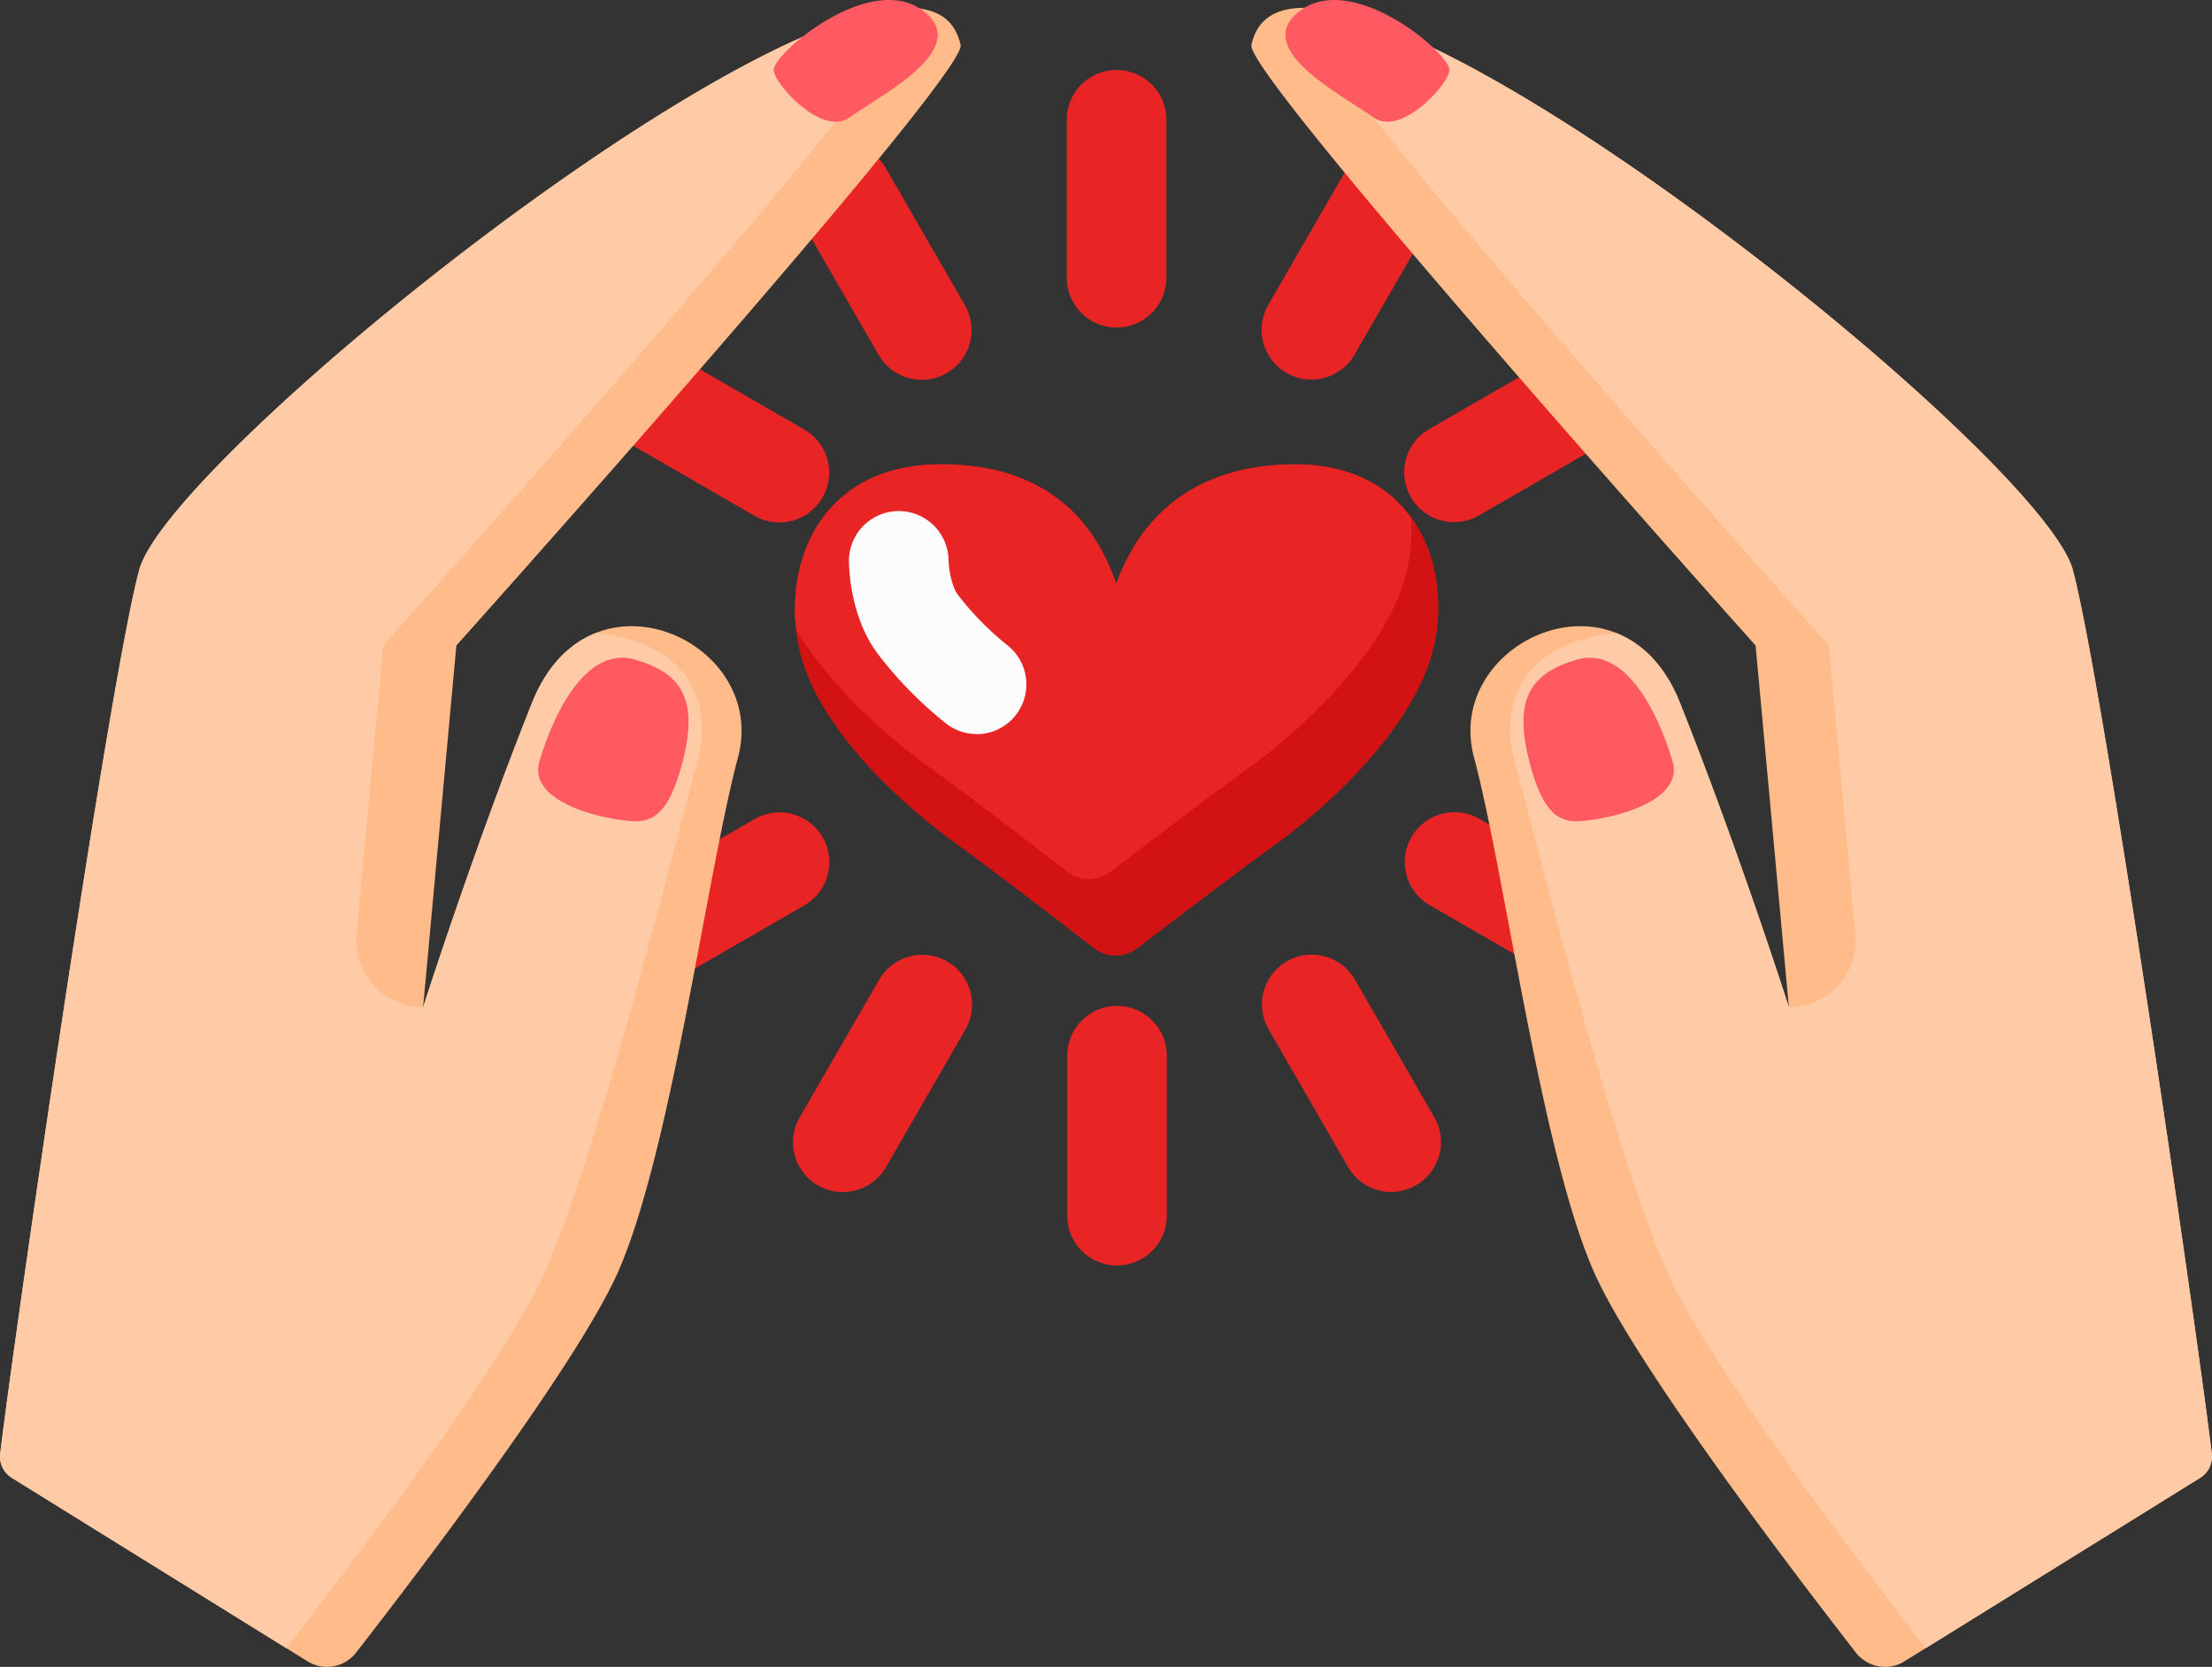 <svg xmlns="http://www.w3.org/2000/svg" width="1080" height="813.82" viewBox="0 0 1080 813.82"><rect x="0" y="0" width="1080" height="813.82" fill="#333333" stroke="none"/><g id="Слой_2" data-name="Слой 2"><g id="donation15_153709924"><g id="donation15_153709924-2" data-name="donation15_153709924"><path d="M545.16 159.91a24.31 24.31.0 0 1-24.31-24.31V58a24.32 24.32.0 0 1 48.63.0v77.6A24.31 24.31.0 0 1 545.16 159.91z" fill="#e82425"/><path d="M450.12 185.44A24.27 24.27.0 0 1 429 173.28l-38.8-67.2a24.31 24.31.0 0 1 42.11-24.3l38.8 67.2a24.3 24.3.0 0 1-21 36.46z" fill="#e82425"/><path d="M380.5 255.09a24.21 24.21.0 0 1-12.13-3.26L301.17 213a24.31 24.31.0 1 1 24.3-42.11l67.21 38.8a24.31 24.31.0 0 1-12.18 45.37z" fill="#e82425"/><path d="M313.45 484.06a24.31 24.31.0 0 1-12.17-45.37l67.19-38.8A24.31 24.31.0 0 1 392.78 442l-67.2 38.8A24.21 24.21.0 0 1 313.45 484.06z" fill="#e82425"/><path d="M411.45 582a24.31 24.31.0 0 1-21-36.48l38.8-67.19a24.31 24.31.0 1 1 42.11 24.32l-38.8 67.19A24.32 24.32.0 0 1 411.45 582z" fill="#e82425"/><path d="M545.37 617.85a24.32 24.32.0 0 1-24.31-24.31v-77.6a24.32 24.32.0 1 1 48.63.0v77.6A24.32 24.32.0 0 1 545.37 617.85z" fill="#e82425"/><path d="M679.26 581.93a24.32 24.32.0 0 1-21.08-12.16l-38.79-67.21a24.31 24.31.0 1 1 42.11-24.31l38.8 67.21a24.32 24.32.0 0 1-21 36.47z" fill="#e82425"/><path d="M777.18 483.88a24.14 24.14.0 0 1-12.12-3.26l-67.2-38.8a24.31 24.31.0 0 1 24.3-42.11l67.2 38.79a24.32 24.32.0 0 1-12.18 45.38z" fill="#e82425"/><path d="M709.93 254.91a24.31 24.31.0 0 1-12.18-45.37L765 170.75a24.31 24.31.0 1 1 24.31 42.11l-67.2 38.79A24.21 24.21.0 0 1 709.93 254.91z" fill="#e82425"/><path d="M640.23 185.34a24.31 24.31.0 0 1-21-36.46L658 81.67A24.31 24.31.0 0 1 700.12 106l-38.8 67.2A24.3 24.3.0 0 1 640.23 185.34z" fill="#e82425"/><path d="M632.45 226.71c-66.46.0-82.94 47-87.43 58.15-4.49-11.2-19.38-59.19-87.42-58.15-55.65.84-75.39 46.42-68 87 7.51 41.53 52.83 80.7 78.14 98.89 17 12.2 49.51 37.29 66.31 50.3a17.39 17.39.0 0 0 21.29.07c17-13 50-38.15 67-50.37 25.32-18.19 70.06-58.43 78.15-98.89C708.8 272.2 688.1 226.71 632.45 226.71z" fill="#d31313"/><path d="M632.45 226.71c-66.46.0-82.94 47-87.43 58.15-4.49-11.2-19.38-59.19-87.42-58.15-52.69.8-73.15 41.7-68.94 80.52 17.14 29.2 47.15 54.45 66 68 17 12.2 49.51 37.28 66.31 50.3a17.42 17.42.0 0 0 21.29.07c17-13 50-38.15 67-50.37 25.32-18.2 70-58.44 78.15-98.9a89.61 89.61.0 0 0 1.56-23.56C677.79 237.27 659.2 226.71 632.45 226.71z" fill="#e82425"/><path d="M476.84 358.38a24.17 24.17.0 0 1-14.68-4.95 192.63 192.63.0 0 1-33.43-34c-13.56-18-14.24-41.5-14.24-46a24.32 24.32.0 0 1 48.63-.15c.07 4.54 1.54 13.05 4.48 17a144.24 144.24.0 0 0 24 24.55 24.32 24.32.0 0 1-14.8 43.62zm-13.72-85h0z" fill="#fcfcfc"/><path d="M5.79 721.55 150.13 811.1a18 18 0 0 0 23.72-4.22C202.12 770.54 282 666.08 301.91 620.67c25.85-59 43.32-194.4 58.42-250.92s-72.5-96.83-100.47-26.85c-28.14 70.42-53.28 148.85-53.28 148.85l16.24-176.58S472.12 36.84 469 22c-19.71-92.5-384.83 195.63-401 256.33C53.05 333.92 6.54 655.24.09 709.72A12.21 12.21.0 0 0 5.79 721.55z" fill="#ffbc8a"/><path d="M266.16 620.67c25.85-59 59.38-192.92 74.48-249.44 7.5-28.07-4.47-57.63-49.69-62.16-12.49 4.94-23.81 15.62-31.09 33.83-28.14 70.42-53.28 148.85-53.28 148.85h0a32.61 32.61.0 0 1-32.48-35.6l13-141S436.37 36.84 433.21 22c-1.54-7.23-5.2-12.14-10.64-15C319.21 34 80.94 229.56 67.91 278.33 53.05 333.92 6.54 655.24.09 709.72a12.19 12.19.0 0 0 5.7 11.83l134 83.14C169.42 766.54 246.64 665.22 266.16 620.67z" fill="#ffcaa6"/><path d="M263.4 371.64c8.28-27.78 24.63-56.07 46.75-49.57s31.68 18.69 22.63 51.73c-5.67 20.71-12.07 26-20.11 27.09S256.62 394.39 263.4 371.64z" fill="#ff5a61"/><path d="M1074.21 721.55 929.87 811.1a18 18 0 0 1-23.72-4.22C877.87 770.54 798 666.08 778.09 620.67c-25.85-59-43.32-194.4-58.42-250.92s72.5-96.83 100.47-26.85c28.14 70.42 53.28 148.85 53.28 148.85L857.17 315.17S607.88 36.84 611 22c19.72-92.5 384.83 195.63 401.05 256.33 14.86 55.59 61.37 376.91 67.82 431.39A12.21 12.21.0 0 1 1074.21 721.55z" fill="#ffbc8a"/><path d="M813.84 620.67c-25.85-59-59.38-192.92-74.48-249.44-7.5-28.07 4.47-57.63 49.68-62.16 12.5 4.94 23.82 15.62 31.1 33.83 28.14 70.42 53.28 148.85 53.28 148.85h0a32.61 32.61.0 0 0 32.48-35.6l-13-141S643.63 36.84 646.79 22c1.54-7.23 5.2-12.14 10.63-15 103.37 27 341.64 222.57 354.67 271.34 14.86 55.59 61.37 376.91 67.82 431.39a12.21 12.21.0 0 1-5.7 11.83l-134 83.14C910.58 766.54 833.36 665.22 813.84 620.67z" fill="#ffcaa6"/><path d="M816.6 371.64c-8.28-27.78-24.63-56.07-46.75-49.57s-31.68 18.69-22.63 51.73c5.67 20.71 12.07 26 20.11 27.09S823.38 394.39 816.6 371.64z" fill="#ff5a61"/><path d="M377.74 34.51c-1.29-7.6 47.9-50 73.92-28.49 22.06 18.2-20.83 40-37 51.39C401.72 66.53 379.08 42.4 377.74 34.51z" fill="#ff5a61"/><path d="M707.69 34.51c1.29-7.6-47.89-50-73.92-28.49-22.06 18.2 20.84 40 37 51.39C683.72 66.53 706.35 42.4 707.69 34.51z" fill="#ff5a61"/></g></g></g></svg>